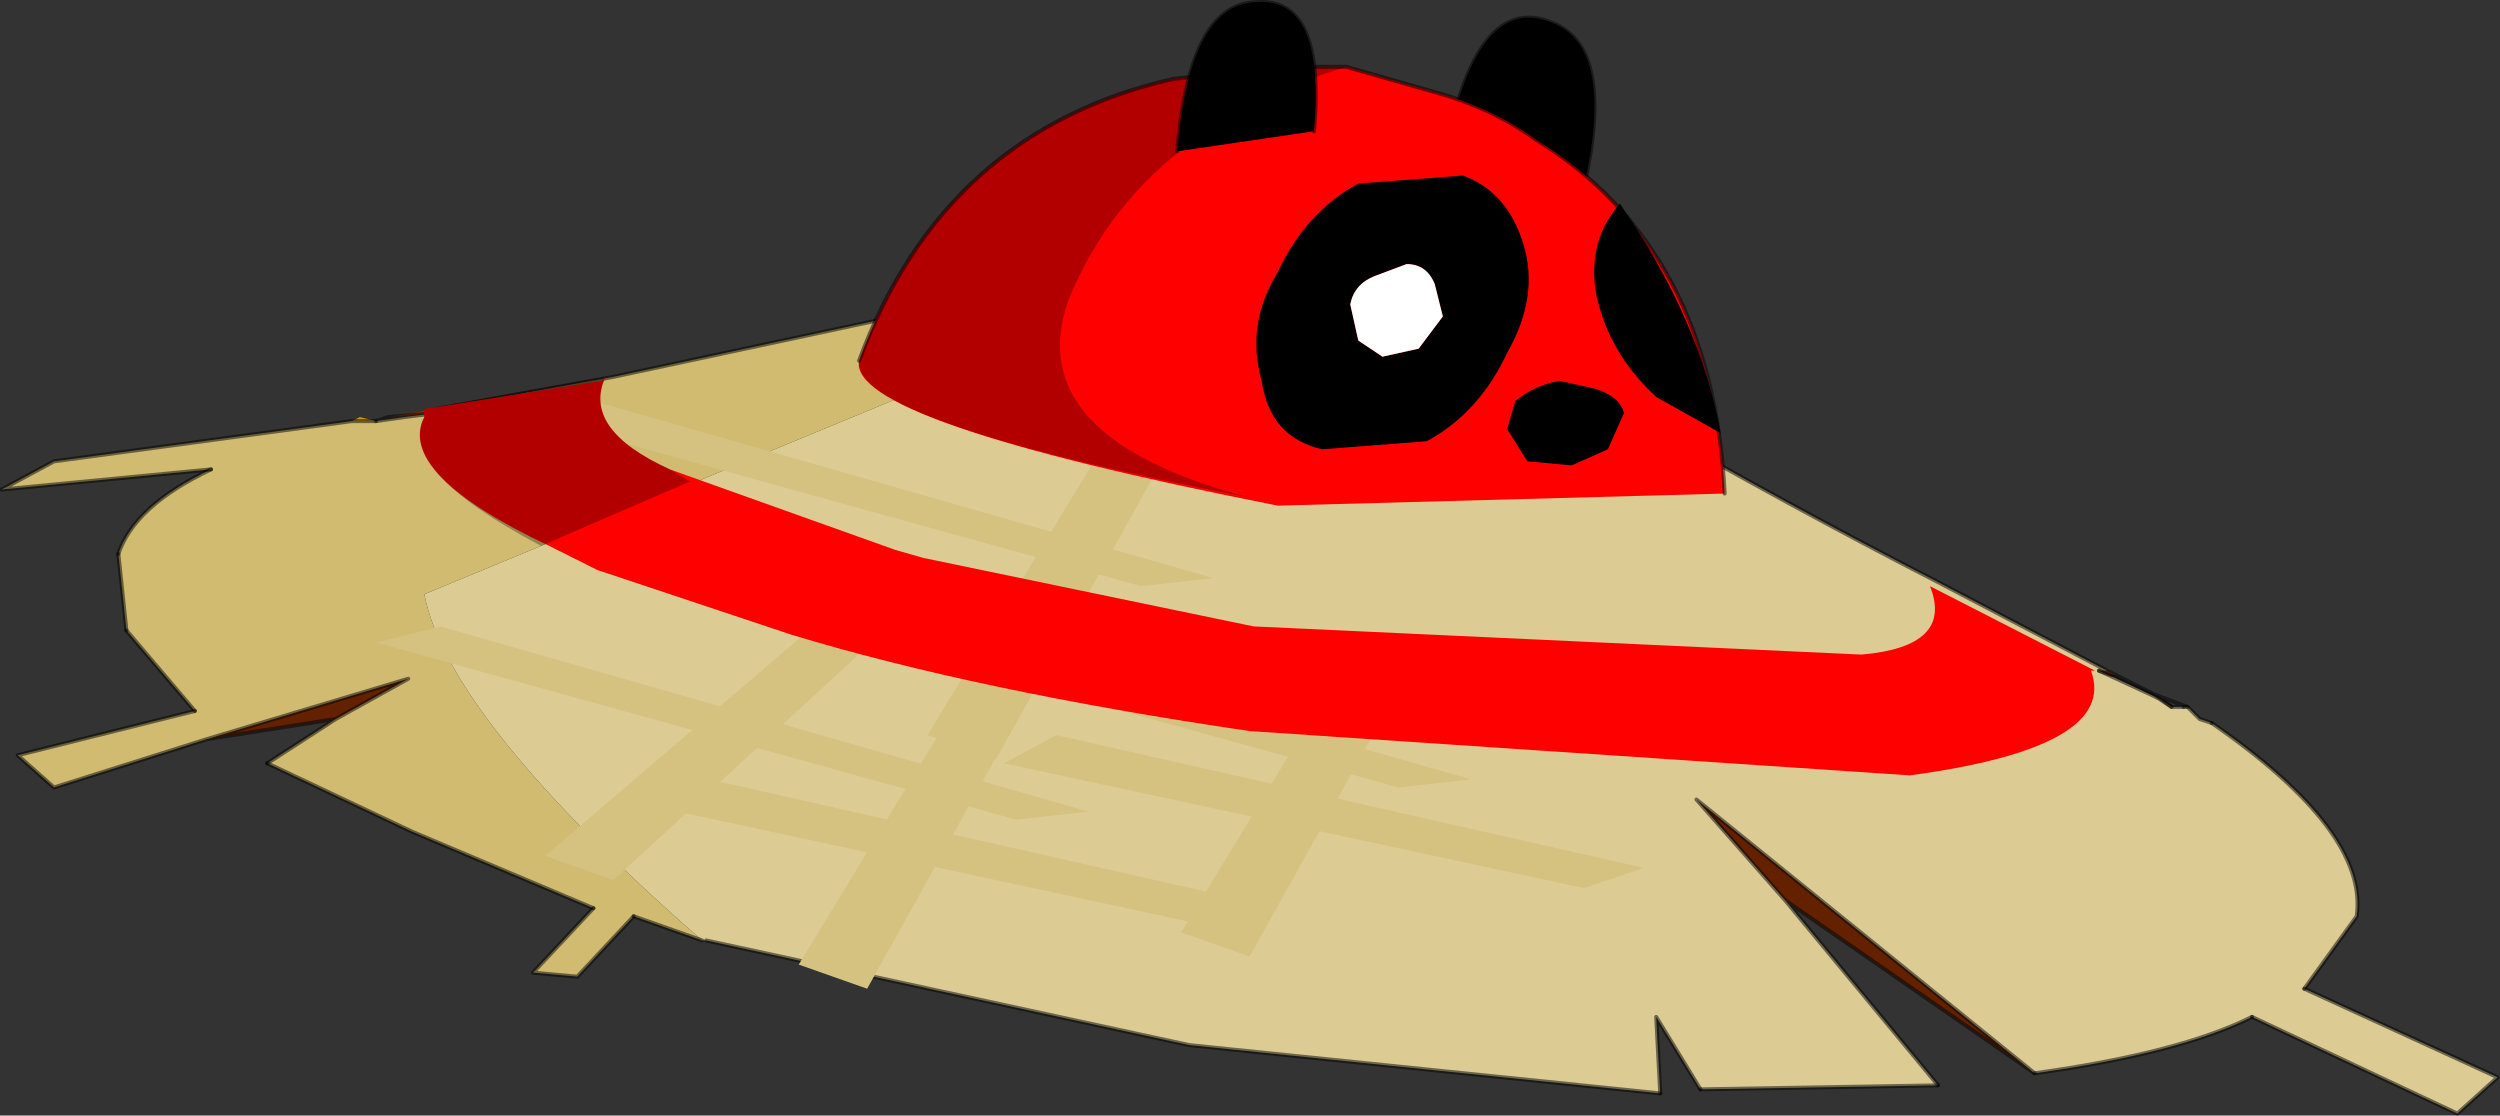<svg viewBox="0 0 31.05 13.855" xmlns="http://www.w3.org/2000/svg" xmlns:xlink="http://www.w3.org/1999/xlink"><rect x="0" y="0" width="31.05" height="13.855" fill="#333333" stroke="none"/><use transform="translate(.02 .03)" width="31" height="13.8" xlink:href="#a"/><defs><g id="a"><path d="M285.5 201.85h.1l.6.3-.5-.25h-.05l-.15-.05m-20.65-3.25v.05l-.6.05.6-.1" fill="#930" fill-rule="evenodd" transform="translate(-259.45 -193.55)"/><path d="m281.6 204.7-1.1-1.25 4.2 3.4-3.1-2.15m-19.6-2 2.5-.75-.9.5-1.6.25" fill="#642100" fill-rule="evenodd" transform="translate(-259.45 -193.55)"/><path d="M264.1 198.75h-.3l.1-.05.2.05" fill="#c90" fill-rule="evenodd" transform="translate(-259.45 -193.55)"/><path d="M275.7 196.35h.15q3.95 2.5 7.65 4.4l2.1 1.1h-.1l.65.3.1.05.15.1h.2l.15.15.15.05q1.95 1.35 1.8 2.4l-.65.9 2.4 1.1-.5.45-2.55-1.2q-.9.45-2.7.7l-4.2-3.4 1.1 1.25 1.9 2.3-2.95.05-.55-.9.05.95-5.85-.6-6-1.3h-.05q-3.15-2.75-3.45-4.3l11-4.55" fill="#dccc94" fill-rule="evenodd" transform="translate(-259.45 -193.55)"/><path d="m275.7 196.35-11 4.55q.3 1.55 3.45 4.3l-.85-.3-.7.75-.55-.05.75-.8-2.25-.95-1.8-.85.85-.55.9-.5-2.5.75-1.9.6-.45-.4 2.2-.55-.85-1-.1-.95q.2-.6 1.15-1.05l-2.6.25.65-.35 3.7-.5h.3l.35-.05.4-.05v-.05l2.2-.4 8.65-1.85" fill="#d0bb71" fill-rule="evenodd" transform="translate(-259.45 -193.55)"/><path d="m26.15 8.3-2.1-1.1q-3.7-1.9-7.65-4.4h-.15L7.6 4.65l-2.2.4m15.2 8.5-.05-.95.55.9m2.95-.05-1.9-2.3-1.1-1.25 4.2 3.4-3.1-2.15m5.8 1.45 2.55 1.2.5-.45-2.4-1.1m-1.15-3.3-.15-.05-.15-.15m-.05 0h-.15m-.8-.45.6.3.4.15m-.4-.15-.5-.25h-.05l-.15-.05M5.4 5.1l-.4.05-.35.05m-3.2 1.65.1.95m.85 1-2.2.55.45.4 1.9-.6 2.5-.75-.9.5-.85.55m4.05 1.8-.75.8.55.05.7-.75M5.4 5.1l-.6.05-.15.05m-2.1 3.95 1.6-.25m22.6-.3.2.15" fill="none" stroke="#000" stroke-linecap="round" stroke-linejoin="round" stroke-opacity=".498" stroke-width=".05"/><path d="m8.75 11.65 6 1.3 5.85.6m.5-.05 2.95-.05m1.2-.15q1.8-.25 2.7-.7m.65-.35.65-.9q.15-1.05-1.8-2.4m-.3-.2h-.05m-.15 0-.15-.1-.1-.05-.65-.3M2.6 5.8q-.95.45-1.15 1.05m.1.95.85 1m.9.65 1.8.85 2.25.95m.5.1.85.3" fill="none" stroke="#000" stroke-linecap="round" stroke-linejoin="round" stroke-opacity=".498" stroke-width=".05"/><path d="M4.65 5.2h-.3l-3.7.5-.65.35 2.6-.25" fill="none" stroke="#000" stroke-linecap="round" stroke-linejoin="round" stroke-opacity=".498" stroke-width=".05"/><path d="m273.2 198.95.8.05-2.2 3.95-.85-.3 2.25-3.7" fill="#d5c180" fill-rule="evenodd" transform="translate(-259.45 -193.55)"/><path d="m275.9 202.1.75-.25-7.3-1.65-.65.35 7.2 1.55M273.6 200.8l.9-.1-8.05-2.3-.8.2 7.95 2.2" fill="#d5c180" fill-rule="evenodd" transform="translate(-259.45 -193.55)"/><path d="m276.35 201.4.8.05-2.2 3.95-.85-.3 2.25-3.7" fill="#d5c180" fill-rule="evenodd" transform="translate(-259.45 -193.55)"/><path d="m279.1 204.55.75-.25-7.3-1.65-.65.35 7.2 1.55M276.8 203.3l.9-.1-8.05-2.3-.8.2 7.95 2.2" fill="#d5c180" fill-rule="evenodd" transform="translate(-259.45 -193.55)"/><path d="m270 200.9.8.1-3.75 3.45-.85-.3 3.8-3.25M271.6 201.8l.8.05-2.2 3.95-.85-.3 2.25-3.7" fill="#d5c180" fill-rule="evenodd" transform="translate(-259.45 -193.55)"/><path d="M285.45 201.85h-.05.05" fill="#360" fill-rule="evenodd" transform="translate(-259.45 -193.55)"/><path d="M285.4 201.85q.35.95-2.25 1.3l-8.2-.55q-3.4-.5-5.7-1.2l-2.4-.8-.6-.3q-1.9-.9-1.55-1.6v-.1l.95-.15 1.25-.2.05-.05q-.3.65.8 1.15l2.8 1 .35.1 4.1.85 7.55.35q1.15-.1.85-.85l2.05 1.05h-.05" fill="red" fill-rule="evenodd" transform="translate(-259.45 -193.55)"/><path d="m264.7 198.6 2.25-.4q-.3.65.8 1.15l.25.15-1.85.8q-1.8-.95-1.45-1.6v-.1" fill-opacity=".302" fill-rule="evenodd" transform="translate(-259.45 -193.55)"/><path d="m274.35 205 .75-.25-7.3-1.65-.65.35 7.2 1.55M272.05 203.7l.9-.1-8.05-2.3-.8.2 7.95 2.2" fill="#d5c180" fill-rule="evenodd" transform="translate(-259.45 -193.55)"/><path d="M277.45 195.1q.4-1.65 1.25-1.3.8.3.4 2.05-.7-.5-1.65-.75" fill-rule="evenodd" transform="translate(-259.45 -193.55)"/><path d="M18 1.55q.4-1.65 1.25-1.3.8.3.4 2.05" fill="none" stroke="#000" stroke-linecap="round" stroke-linejoin="round" stroke-opacity=".498" stroke-width=".05"/><path d="m274 194.5 1.35-.15h.8l1.05.3q.75.2 1.3.6 2.2 1.35 2.35 4.4l-5.55.15q-5.35-1.05-5.2-1.8 1.05-2.85 3.9-3.5" fill="red" fill-rule="evenodd" transform="translate(-259.45 -193.55)"/><path d="M15.9.8h.8l1.05.3m1.3.6q2.2 1.35 2.35 4.4M10.65 4.45q1.05-2.85 3.9-3.5M14.55.95 15.9.8m1.85.3q.75.2 1.3.6" fill="none" stroke="#000" stroke-linecap="round" stroke-linejoin="round" stroke-opacity=".498" stroke-width=".05"/><path d="M275.75 195.15q.15-1.7-.75-1.6-.8.05-.95 1.85l1.7-.25" fill-rule="evenodd" transform="translate(-259.45 -193.55)"/><path d="M16.3 1.6q.15-1.7-.75-1.6-.8.05-.95 1.85" fill="none" stroke="#000" stroke-linecap="round" stroke-linejoin="round" stroke-opacity=".498" stroke-width=".05"/><path d="m276.3 195.8 1.3-.1q.55.2.75.85t-.2 1.35q-.35.75-1 1.1l-1.3.1q-.65-.15-.75-.85-.2-.7.2-1.35.35-.75 1-1.1m.95 1.25q-.1-.25-.35-.25l-.4.15q-.25.1-.3.35l.1.45.3.2.45-.1.3-.4-.1-.4" fill-rule="evenodd" transform="translate(-259.45 -193.55)"/><path d="m277.25 197.05.1.4-.3.4-.45.1-.3-.2-.1-.45q.05-.25.3-.35l.4-.15q.25 0 .35.25" fill="#fff" fill-rule="evenodd" transform="translate(-259.45 -193.55)"/><path d="M279.25 197.15q-.1-.65.3-1.1 1 1.45 1.25 2.85l-.8-.45q-.6-.55-.75-1.3M279.4 199.1l-.45.2-.55-.05-.25-.4.1-.35q.25-.2.55-.25l.45.1q.3.1.35.3l-.2.45" fill-rule="evenodd" transform="translate(-259.45 -193.55)"/><path d="M272.7 197.25q-.6 1.7 2.25 2.45-4.95-.95-4.85-1.7 1.05-2.85 3.9-3.5l1.35-.15h.8q-2.6.8-3.45 2.9" fill-opacity=".302" fill-rule="evenodd" transform="translate(-259.45 -193.55)"/></g></defs></svg>